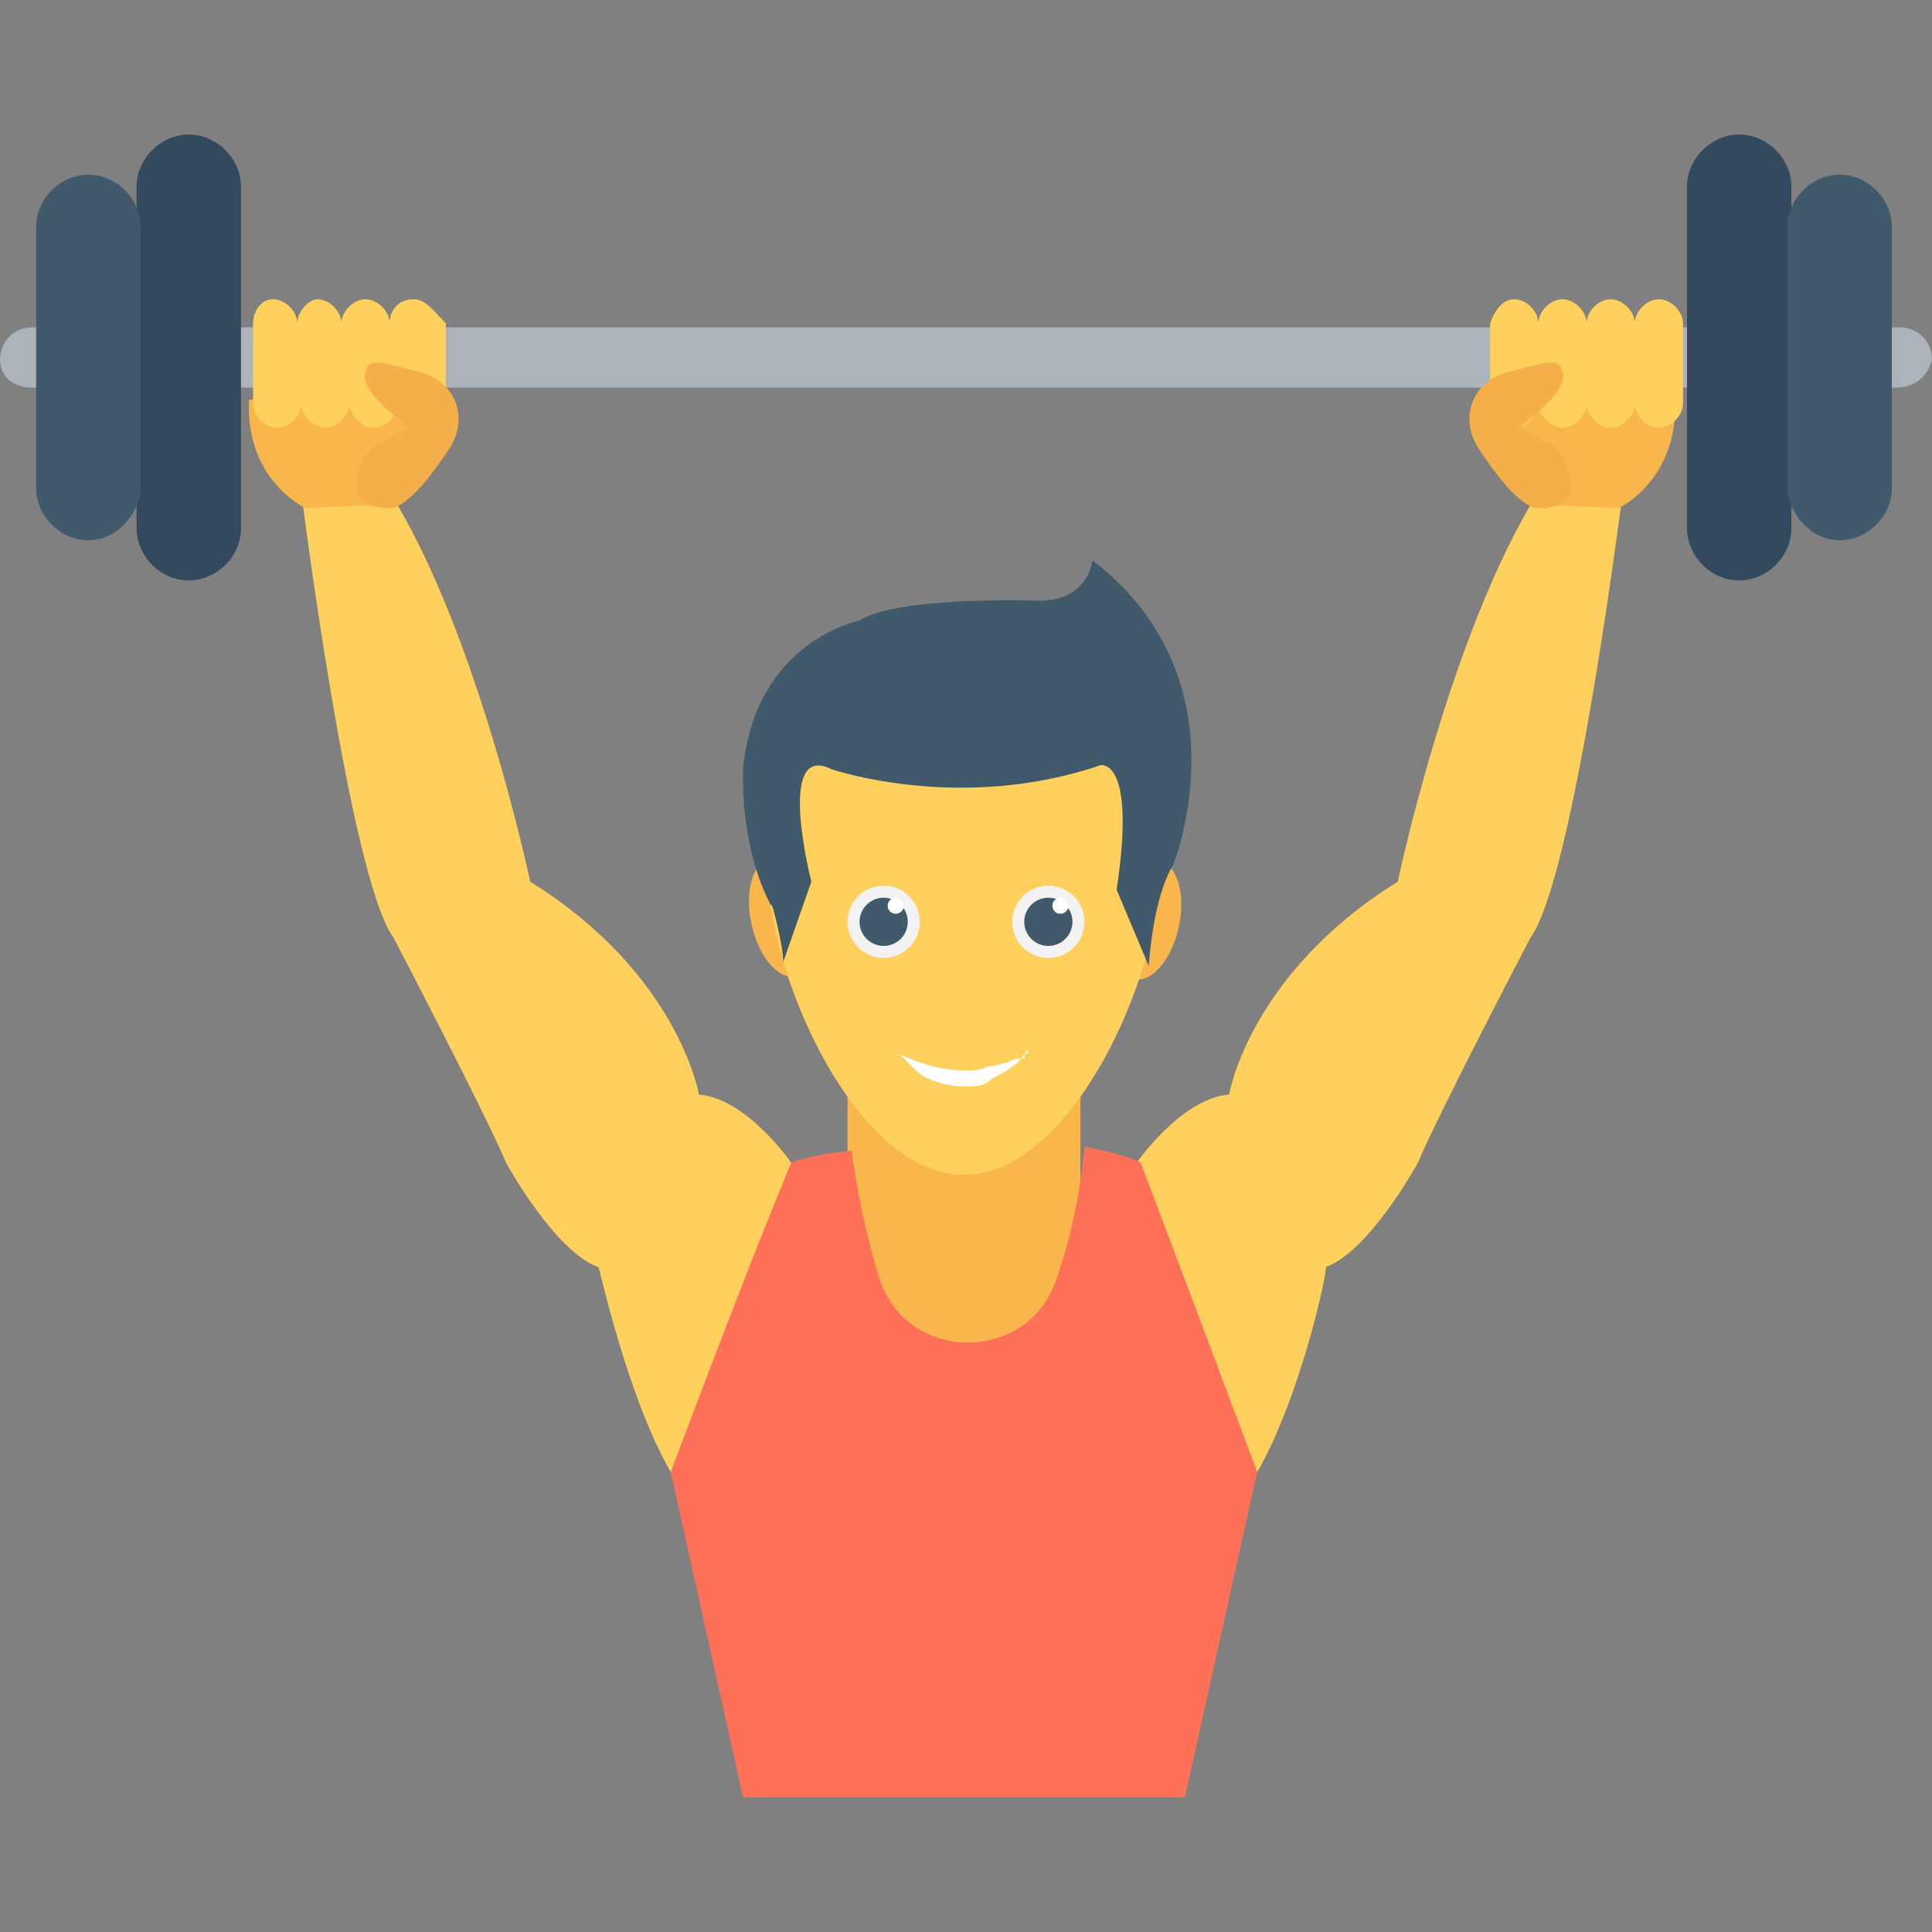<?xml version="1.0" encoding="iso-8859-1"?>
<!-- Generator: Adobe Illustrator 19.0.0, SVG Export Plug-In . SVG Version: 6.00 Build 0)  -->
<svg version="1.1" id="Layer_1" xmlns="http://www.w3.org/2000/svg" xmlns:xlink="http://www.w3.org/1999/xlink" x="0px" y="0px"
	 viewBox="0 0 513.067 513.067" style="enable-background:new 0 0 513.067 513.067;" xml:space="preserve">
<rect x="0" y="0" width="513.067" height="513.067" fill="#808080" stroke="none"/>
<g>
	
		<ellipse transform="matrix(-0.214 -0.977 0.977 -0.214 14.302 498.939)" style="fill:#F8B64C;" cx="207.927" cy="243.714" rx="16" ry="8.534"/>
	
		<ellipse transform="matrix(-0.214 0.977 -0.977 -0.214 608.697 -1.069)" style="fill:#F8B64C;" cx="304.779" cy="244.409" rx="16" ry="8.534"/>
</g>
<path style="fill:#ACB3BA;" d="M503.467,102.933H8.533C3.2,102.933,0,99.733,0,95.467l0,0c0-4.267,3.2-8.533,8.533-8.533h496
	c4.267,0,8.533,3.2,8.533,8.533l0,0C512,99.733,508.8,102.933,503.467,102.933z"/>
<rect x="225.067" y="287.467" style="fill:#F8B64C;" width="61.867" height="82.133"/>
<path style="fill:#FFD15C;" d="M178.133,390.933c0,0,28.8-24.533,32-82.133c0,0-11.733-17.067-24.533-18.133
	c0,0-5.333-32-44.8-56.533c0,0-13.867-66.133-37.333-103.467H80c0,0,12.8,102.4,24.533,118.4c0,0,24.533,46.933,29.867,59.733
	c0,0,12.8,23.467,24.533,27.733C158.933,335.467,166.4,370.667,178.133,390.933z"/>
<path style="fill:#F8B64C;" d="M81.067,134.933c0,0-16-7.467-14.933-28.8h50.133l-11.733,27.733L81.067,134.933z"/>
<path style="fill:#FFD15C;" d="M109.867,79.467c-4.267,0-6.4,3.2-6.4,6.4c0-3.2-3.2-6.4-6.4-6.4s-6.4,3.2-6.4,6.4
	c0-3.2-3.2-6.4-6.4-6.4c-2.133,0-5.333,3.2-5.333,6.4c0-3.2-3.2-6.4-6.4-6.4s-5.333,3.2-5.333,6.4V107.2c0,3.2,3.2,6.4,6.4,6.4
	s6.4-3.2,6.4-6.4c0,3.2,3.2,6.4,6.4,6.4c3.2,0,6.4-3.2,6.4-6.4c0,3.2,3.2,6.4,6.4,6.4c3.2,0,6.4-3.2,6.4-6.4c0,3.2,3.2,6.4,6.4,6.4
	s6.4-3.2,6.4-6.4V85.867C115.2,82.667,113.067,79.467,109.867,79.467z"/>
<path style="fill:#F4AE4A;" d="M100.267,117.867l8.533-4.267c0,0-13.867-9.6-11.733-14.933c1.067-3.2,2.133-3.2,13.867,0l0,0
	c9.6,2.133,13.867,11.733,8.533,20.267c-4.267,6.4-9.6,13.867-14.933,16c0,0-11.733,1.067-9.6-7.467
	C94.933,122.133,98.133,118.933,100.267,117.867z"/>
<path style="fill:#FFD15C;" d="M333.867,390.933c0,0-28.8-24.533-32-82.133c0,0,11.733-17.067,24.533-18.133
	c0,0,5.333-32,44.8-56.533c0,0,13.867-66.133,37.333-103.467h22.4c0,0-12.8,102.4-24.533,118.4c0,0-24.533,46.933-29.867,59.733
	c0,0-12.8,23.467-24.533,27.733C353.067,335.467,345.6,370.667,333.867,390.933z"/>
<path style="fill:#F8B64C;" d="M429.867,134.933c0,0,16-7.467,14.933-28.8h-50.133l11.733,27.733L429.867,134.933z"/>
<path style="fill:#FFD15C;" d="M402.133,79.467c3.2,0,6.4,3.2,6.4,6.4c0-3.2,3.2-6.4,6.4-6.4s6.4,3.2,6.4,6.4c0-3.2,3.2-6.4,6.4-6.4
	c3.2,0,6.4,3.2,6.4,6.4c0-3.2,3.2-6.4,6.4-6.4c3.2,0,6.4,3.2,6.4,6.4V107.2c0,3.2-3.2,6.4-6.4,6.4c-3.2,0-6.4-3.2-6.4-6.4
	c0,3.2-3.2,6.4-6.4,6.4c-3.2,0-6.4-3.2-6.4-6.4c0,3.2-3.2,6.4-6.4,6.4s-6.4-3.2-6.4-6.4c0,3.2-3.2,6.4-6.4,6.4
	c-3.2,0-6.4-3.2-6.4-6.4V85.867C396.8,82.667,398.933,79.467,402.133,79.467z"/>
<path style="fill:#F4AE4A;" d="M411.733,117.867L403.2,113.6c0,0,13.867-9.6,11.733-14.933c-1.067-3.2-2.133-3.2-13.867,0l0,0
	c-9.6,2.133-13.867,11.733-8.533,20.267c4.267,6.4,9.6,13.867,14.933,16c0,0,11.733,1.067,9.6-7.467
	C416,122.133,413.867,118.933,411.733,117.867z"/>
<path style="fill:#334A5E;" d="M461.867,154.133L461.867,154.133c7.467,0,13.867-6.4,13.867-13.867V49.6
	c0-7.467-6.4-13.867-13.867-13.867l0,0C454.4,35.733,448,42.133,448,49.6v90.667C448,147.733,454.4,154.133,461.867,154.133z"/>
<path style="fill:#40596B;" d="M488.533,143.467L488.533,143.467c7.467,0,13.867-6.4,13.867-13.867V60.267
	c0-7.467-6.4-13.867-13.867-13.867l0,0c-7.467,0-13.867,6.4-13.867,13.867v70.4C475.733,137.067,481.067,143.467,488.533,143.467z"
	/>
<path style="fill:#334A5E;" d="M50.133,154.133L50.133,154.133c-7.467,0-13.867-6.4-13.867-13.867V49.6
	c0-7.467,6.4-13.867,13.867-13.867l0,0C57.6,35.733,64,42.133,64,49.6v90.667C64,147.733,57.6,154.133,50.133,154.133z"/>
<path style="fill:#40596B;" d="M23.467,143.467L23.467,143.467C16,143.467,9.6,137.067,9.6,129.6V60.267
	C9.6,52.8,16,46.4,23.467,46.4l0,0c7.467,0,13.867,6.4,13.867,13.867v70.4C36.267,137.067,30.933,143.467,23.467,143.467z"/>
<path style="fill:#FFD15C;" d="M308.267,229.867C308.267,258.667,284.8,312,256,312s-52.267-53.333-52.267-82.133
	S227.2,177.6,256,177.6S308.267,201.067,308.267,229.867z"/>
<path style="fill:#40596B;" d="M208,255.467l7.467-21.333c0,0-9.6-37.333,5.333-29.867c0,0,34.133,11.733,71.467-1.067
	c0,0,9.6-2.133,4.267,33.067l8.533,20.267c0,0,1.067-18.133,6.4-26.667c0,0,20.267-49.067-21.333-81.067c0,0-1.067,11.733-16,10.667
	c0,0-36.267-1.067-45.867,5.333c0,0-27.733,5.333-30.933,39.467c0,0-1.067,20.267,7.467,36.267C204.8,238.4,208,251.2,208,255.467z"
	/>
<path style="fill:#FF7058;" d="M333.867,390.933l-19.2,86.4H197.333l-19.2-86.4c22.4-59.733,32-82.133,32-82.133s4.267-2.133,16-3.2
	c0,0,2.133,17.067,7.467,34.133c7.467,22.4,39.467,22.4,46.933,0c6.4-18.133,7.467-35.2,7.467-35.2
	c11.733,2.133,14.933,4.267,14.933,4.267S311.467,331.2,333.867,390.933z"/>
<circle style="fill:#F2F2F2;" cx="234.667" cy="244.8" r="9.6"/>
<circle style="fill:#40596B;" cx="234.667" cy="244.8" r="6.4"/>
<circle style="fill:#FFFFFF;" cx="237.867" cy="240.533" r="2.133"/>
<circle style="fill:#F2F2F2;" cx="278.4" cy="244.8" r="9.6"/>
<circle style="fill:#40596B;" cx="278.4" cy="244.8" r="6.4"/>
<g>
	<circle style="fill:#FFFFFF;" cx="281.6" cy="240.533" r="2.133"/>
	<path style="fill:#FFFFFF;" d="M273.067,278.933c0,0,0,1.067-1.067,1.067c-1.067,1.067-1.067,2.133-3.2,3.2
		c-1.067,1.067-3.2,2.133-5.333,3.2c-2.133,2.133-4.267,2.133-7.467,2.133c-5.333,0-10.667-2.133-12.8-4.267
		c-1.067-1.067-2.133-2.133-3.2-3.2C238.933,280,238.933,280,238.933,280s2.133,1.067,5.333,2.133
		c3.2,1.067,7.467,2.133,11.733,2.133c2.133,0,4.267,0,6.4-1.067c2.133,0,4.267-1.067,5.333-1.067
		c1.067-1.067,3.2-1.067,4.267-1.067C272,278.933,273.067,278.933,273.067,278.933z"/>
</g>
<g>
</g>
<g>
</g>
<g>
</g>
<g>
</g>
<g>
</g>
<g>
</g>
<g>
</g>
<g>
</g>
<g>
</g>
<g>
</g>
<g>
</g>
<g>
</g>
<g>
</g>
<g>
</g>
<g>
</g>
</svg>
